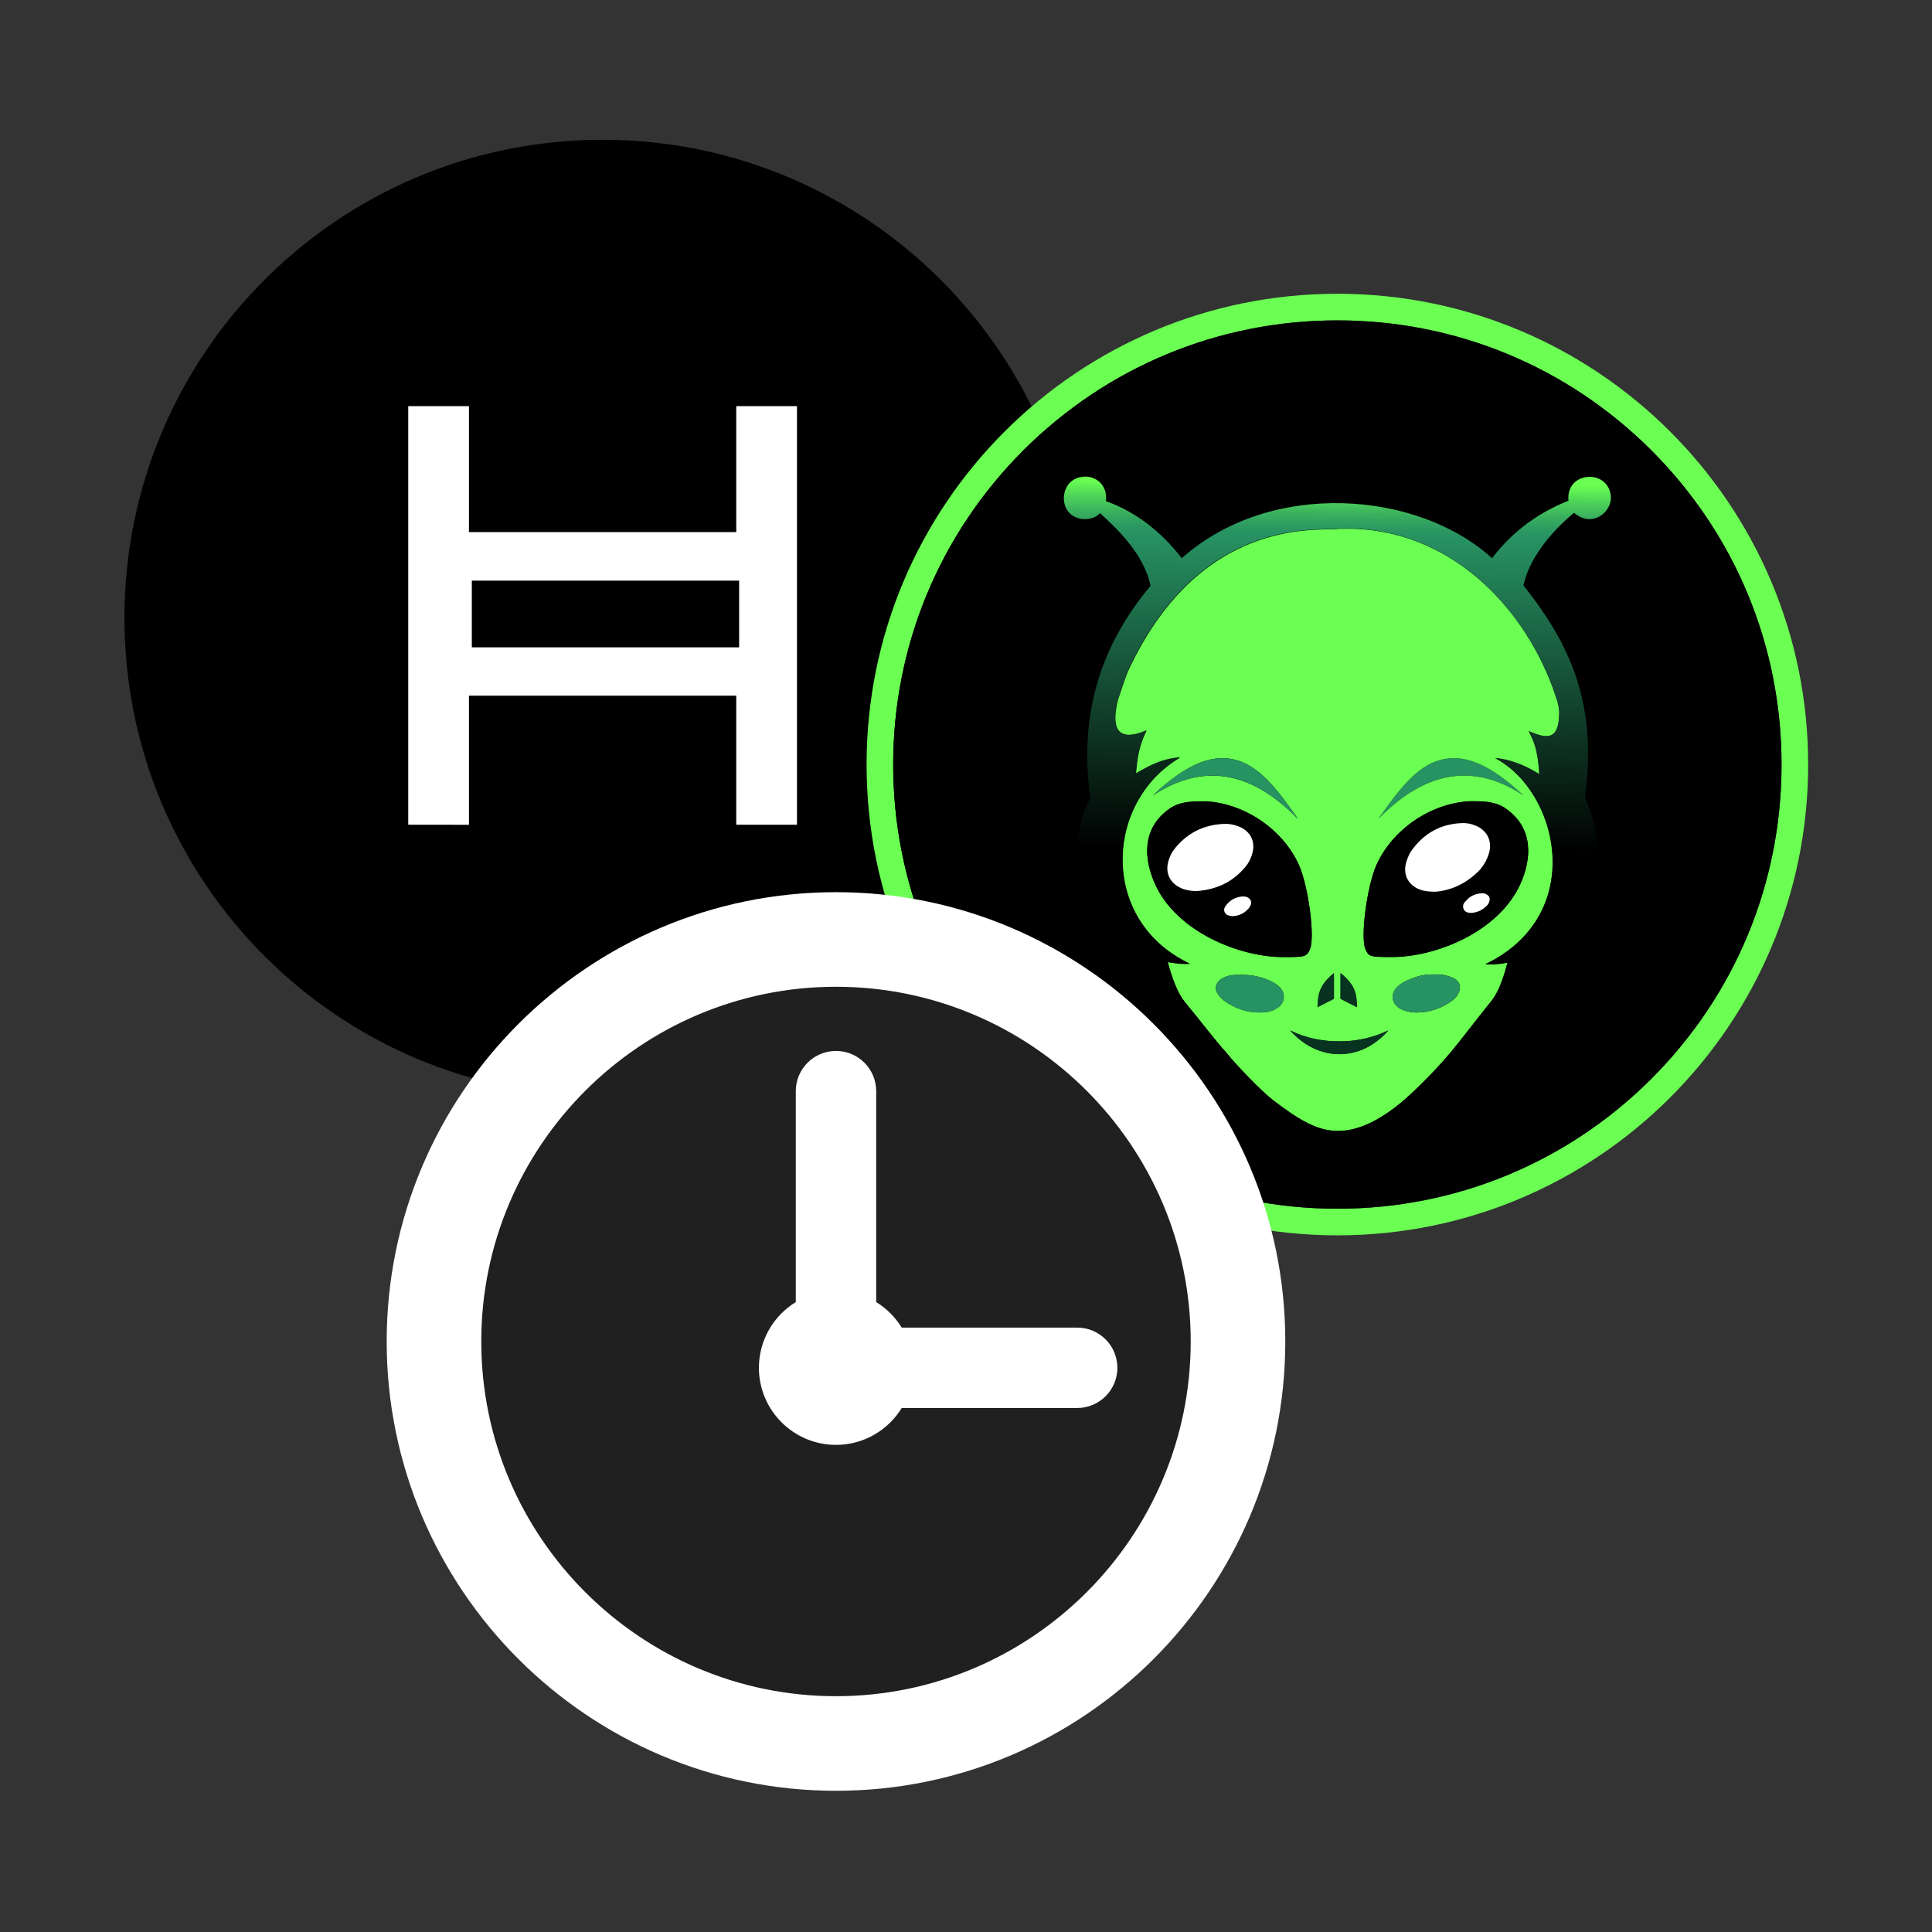 <?xml version="1.0" encoding="utf-8"?>
<svg xmlns="http://www.w3.org/2000/svg" viewBox="0 0 500 500">
  <rect x="0" y="0" width="500" height="500" fill="#333333" stroke="none"/>
  <title>hedera--logo</title>
  <g id="Layer_2" data-name="Layer 2" transform="matrix(0.099, 0, 0, 0.099, 32.205, 36.175)" style="">
    <g id="Layer_1-2" data-name="Layer 1">
      <path d="M1250,0C559.64,0,0,559.64,0,1250S559.64,2500,1250,2500s1250-559.64,1250-1250S1940.36,0,1250,0"/>
      <path class="cls-1" d="M1758.12,1790.62H1599.38V1453.13H900.62v337.49H741.87V696.25H900.62v329.37h698.76V696.25h158.75Zm-850-463.75h698.75V1152.5H908.12Z" style="fill: rgb(255, 255, 255);"/>
    </g>
  </g>
  <g id="Layer_1" transform="matrix(0.341, 0, 0, 0.341, 1126.28, 340.506)" style="">
    <g transform="matrix(1, 0, 0, 1, -2647.887, -778.301)">
      <path class="st0" d="M360,2.7C162.7,2.7,2.7,162.7,2.7,360s160,357.3,357.3,357.3s357.3-160,357.3-357.3S557.3,2.7,360,2.7z M598.4,598.4C534.7,662,450,697.1,360,697.1S185.3,662,121.6,598.4C58,534.7,22.9,450,22.9,360c0-90,35.1-174.7,98.7-238.4 C185.3,58,270,22.9,360,22.9S534.7,58,598.4,121.6C662,185.3,697.1,270,697.1,360C697.1,450,662,534.7,598.4,598.4z" style="fill: rgb(106, 255, 82);"/>
      <path d="M598.4,121.6C534.7,58,450,22.9,360,22.9S185.3,58,121.6,121.6C58,185.3,22.9,270,22.9,360c0,90,35.1,174.7,98.7,238.4 C185.3,662,270,697.1,360,697.1s174.7-35.1,238.4-98.7C662,534.7,697.1,450,697.1,360C697.1,270,662,185.3,598.4,121.6z"/>
      <g>
        <path class="st1" d="M446.8,355.2c-22.8,1.1-37.6,20.2-55.7,46.1c38.7-39.8,76-40.6,110.2-17.8 C481.3,364.8,463.4,354.4,446.8,355.2z" style="fill: rgb(39, 146, 98);"/>
        <path class="st0" d="M528.5,320.7c0-6.4-2.9-12.7-4.9-18.9C499.2,236.2,442.2,180.7,367,181c-2.3,0-5.4,0-8.5,0.3 c-2.3,0-7.5,0.3-10.6,0.3c-70.2,1.6-117.9,44.4-147.3,108.7c-1.8,4.4-5.4,15.8-7.2,20.8c-4.6,19.2-2,33.1,21.8,23.1 c-5.5,10.9-7.2,21.3-8,32.7c3.4-2.1,6.8-4,10.2-5.6c7.3-3.6,14.8-6,23.3-6.6c-35.7,20.9-50.9,64-40.4,101.4 c6.3,22.5,21.9,42.9,47.9,55.2c-4.4,0.3-9.4,0-16.9-1.3c3.4,12.5,7.8,24.1,13,30.3c9.8,11.7,22.8,29,31.4,38.3 c7.8,9.9,27.2,29.9,35.3,36c20.5,15.8,34,23.3,48.8,23.6c15.8,0.3,32.2-7.8,49.3-22c11.2-9.5,25.2-23.6,37.4-38.1 c8.7-10.6,18.6-23.9,30.6-38.6c6.4-8,9.9-20.8,12.2-29.1c-5.5,1.1-11.4,1.6-16.9,1.3c25.9-12.5,40.7-31.2,47.2-51.6 c12.9-40.6-7.4-87.8-39.7-104.9c8.1,0.6,16.7,3.3,24.7,7.3c3,1.5,6,3.2,8.8,4.9c-1.3-21-4.9-25.7-8-32.7 C521,341.8,528.2,339.9,528.5,320.7z M362.4,518.3c12.4,9.8,12.1,17.4,12.5,25.9l-12.5-6.4V518.3z M361.6,570.1 c12.7,0,25.1-2.6,37-8.3c-20.8,24.1-53.2,23.9-74.4,0C335.9,567.6,348.6,570.1,361.6,570.1z M452.2,532.9 c-1.3,3.1-3.6,5.2-6.4,7.2c-5.7,3.9-11.9,6.4-18.6,7.5c-5.7,0.8-11.1,1.1-16.6-1.1c-2.6-0.8-4.7-2-6.4-4.2 c-3.4-4.2-2.6-9.4,0.5-12.7c2.8-3.1,6.4-5.2,10.6-6.7c6-2.7,12.2-3.9,18.9-3.6c3.9-0.3,8,0.5,11.9,1.9c1.3,0.5,2.8,1.3,3.9,2 C453,525.5,453.8,529.1,452.2,532.9z M268.6,532.9c-1.6-3.6-0.8-6.7,2.3-9.4c2.3-2,5.2-2.8,8.3-3.6c3.3-0.3,5.8-0.3,8.7-0.3 c8.3,0,16.1,1.9,23.3,5.7c2,1.1,3.6,2.3,5.2,3.9c4.4,4.7,3.9,11.4-1.6,15.3c-3.4,2.3-7.2,3.4-11.4,3.6 c-10.9,0.5-20.8-2.6-29.6-9.1C271.8,537.5,270,535.4,268.6,532.9z M357.4,518.3v19.4l-12.5,6.4 C345.5,535.7,345.2,528.1,357.4,518.3z M274.4,355.2c22.8,1.1,37.6,20.2,55.7,46.1c-38.6-39.8-75.6-40.6-110.2-17.8 C239.9,364.8,257.8,354.4,274.4,355.2z M233.2,393.1c8.3-5.5,18.4-5.2,26.9-5.2c29.6,1.6,58.6,21.3,70.8,48.5 c7.2,16.3,12.2,54.7,8.3,63.8c-2.6,5.7-3.6,5.9-19.7,5.9c-33,0.3-81.6-18.9-98-55.7C213.5,432.5,210.7,408.4,233.2,393.1z M499,450.3c-16.3,36.8-65,56-98,55.7c-16.1,0-17.1-0.2-19.7-5.9c-3.9-9.1,1.1-47.4,8.3-63.8c12.2-27.2,41.2-46.9,70.8-48.5 c8.6,0,18.6-0.3,26.9,5.2C509.8,408.4,507,432.5,499,450.3z M501.3,383.5c-34.2-22.8-71.5-22-110.2,17.8 c18.1-25.9,33-45.1,55.7-46.1C463.4,354.4,481.3,364.8,501.3,383.5z" style="fill: rgb(106, 255, 82);"/>
        <path class="st1" d="M330.1,401.3c-18.1-25.9-33-45.1-55.7-46.1c-16.6-0.8-34.5,9.6-54.4,28.3 C254.5,360.7,291.5,361.5,330.1,401.3z" style="fill: rgb(39, 146, 98);"/>
        <linearGradient id="SVGID_1_" gradientUnits="userSpaceOnUse" x1="360.138" y1="146.21" x2="356.866" y2="424.318">
          <stop offset="0" style="stop-color:#6AFF52"/>
          <stop offset="0.045" style="stop-color:#4ED259"/>
          <stop offset="0.087" style="stop-color:#39AF5E"/>
          <stop offset="0.121" style="stop-color:#2C9A61"/>
          <stop offset="0.143" style="stop-color:#279262"/>
          <stop offset="1" style="stop-color:#000000"/>
        </linearGradient>
        <path class="st2" d="M539.6,168.9c13.8,11.9,28.5-0.5,28-11.9c-1.3-21.8-34.5-20-32.2,2.8c-20.5,8-41.5,21.8-58,43.6 c-56-51.1-167.8-60.2-235.5,0c-15.5-20-34.5-35-57.5-43.3c1.3-12.5-7.8-19.1-16.5-18.6c-7.8,0.3-15.3,5.7-15.5,16.6 c0.5,17.1,20.2,19.2,27.5,11.1c10.1,9.4,33.2,29.8,38.3,55.2c-41.8,49.8-53.7,104-45.7,161c-17.4,33.2-14.8,75.7,30.8,108.9 c-2.8,0-5.9-0.5-9.9-1.6c3.1,4.7,5.5,10.6,8.6,15c3.4,4.7,9.6,10.1,12.7,14.8c127.3,175.6,161.5,175.8,289.6,2.6 c4.4-5.9,10.1-10.9,15.3-17.7c2.6-3.1,5.7-9.6,8-14c-2.3,0.3-5.9,1.1-10.1,0.5c30.3-15.5,54.4-55.7,30.3-108.7 c10.9-76.5-15.8-122.1-46.6-161.2C505.7,203.9,520.7,184.8,539.6,168.9z M505.2,334.5c3.1,7,6.7,11.7,8,32.7 c-2.8-1.8-5.7-3.4-8.8-4.9c-8-3.9-16.6-6.7-24.7-7.3c32.3,17.1,52.6,64.3,39.7,104.9c-6.5,20.4-21.3,39.2-47.2,51.6 c5.5,0.3,11.4-0.3,16.9-1.3c-2.3,8.3-5.7,21-12.2,29.1c-11.9,14.8-21.8,28-30.6,38.6c-12.2,14.5-26.2,28.5-37.4,38.1 c-17.1,14.2-33.5,22.3-49.3,22c-14.8-0.3-28.3-7.8-48.8-23.6c-8-6.2-27.5-26.2-35.3-36c-8.6-9.4-21.6-26.7-31.4-38.3 c-5.2-6.2-9.6-17.8-13-30.3c7.5,1.3,12.5,1.6,16.9,1.3c-26-12.3-41.6-32.7-47.9-55.2c-10.5-37.4,4.7-80.5,40.4-101.4 c-8.5,0.5-16,3-23.3,6.6c-3.4,1.7-6.8,3.6-10.2,5.6c0.8-11.4,2.6-21.8,8-32.7c-23.9,10.1-26.4-3.9-21.8-23.1 c1.9-4.9,5.5-16.3,7.2-20.8c29.3-64.3,77-107.1,147.3-108.7c3.1,0,8.3-0.3,10.6-0.3c3.1-0.3,6.2-0.3,8.5-0.3 c75.2-0.3,132.3,55.2,156.6,120.9c2,6.2,4.9,12.5,4.9,18.9C528.2,339.9,521,341.8,505.2,334.5z" style="fill: url(&quot;#SVGID_1_&quot;);"/>
        <path d="M339.2,500.2c3.9-9.1-1.1-47.4-8.3-63.8c-12.2-27.2-41.2-46.9-70.8-48.5c-8.6,0-18.6-0.3-26.9,5.2 c-22.5,15.3-19.7,39.4-11.7,57.3c16.3,36.8,65,56,98,55.7C335.6,506.1,336.7,505.9,339.2,500.2z M292.8,468.8 c-3.4,4.1-7.5,5.9-12.5,6.2c-2.3-0.3-4.7-0.5-5.7-2.6c-1.3-2.3-0.3-4.4,1.3-6.2c3.1-3.9,7.2-5.9,12.2-6.2c2.3,0,4.4,0.5,5.7,2.6 C295.2,464.9,294.2,467,292.8,468.8z M295.2,428.1c-1.1,3.4-2.6,6.4-4.9,9.4c-9.4,11.6-21.8,17.6-37.1,18.6c-3.9,0-7.8-0.5-11.4-2 c-8.8-3.6-12.7-11.7-10.1-20.8c1.1-3.6,2.6-6.7,4.9-9.6c9.9-12.2,22.8-18.4,38.6-18.6c3.4,0,6.7,0.8,9.9,2 C294.3,410.7,298.1,418.7,295.2,428.1z"/>
        <path d="M487.3,393.1c-8.3-5.5-18.4-5.2-26.9-5.2c-29.6,1.6-58.6,21.3-70.8,48.5c-7.2,16.3-12.2,54.7-8.3,63.8 c2.6,5.7,3.6,5.9,19.7,5.9c33,0.3,81.6-18.9,98-55.7C507,432.5,509.8,408.4,487.3,393.1z M475.4,463.9c-0.3,1.1-0.8,1.9-1.3,2.6 c-3.4,3.8-7.5,5.7-12.2,6.1c-2.6,0-4.9-0.5-5.9-2.8c-1.1-2.3-0.3-4.4,1.3-5.9c3.4-4.2,7.8-6.2,13.3-6.2c0.8,0,1.6,0.3,2,0.5 C475.1,459.3,476.2,461.3,475.4,463.9z M475.4,426.6c-1.3,4.9-3.6,9.1-6.7,13c-9.4,10-21,16-34,17.1c-4.7,0-8.3-0.3-11.9-1.6 c-8.8-3.4-13-11.1-10.6-20.2c0.8-2.8,1.9-5.7,3.4-8.3c9.6-14,22.8-21.6,39.9-22c3.1,0,6.2,0.5,9.4,1.9 C473.3,409.7,477.5,417.5,475.4,426.6z"/>
        <path class="st3" d="M357.4,518.3c-12.2,9.8-11.9,17.4-12.5,25.9l12.5-6.4V518.3z" style="fill: rgb(7, 51, 32);"/>
        <path class="st3" d="M362.4,518.3v19.4l12.5,6.4C374.5,535.7,374.7,528.1,362.4,518.3z" style="fill: rgb(7, 51, 32);"/>
        <path class="st1" d="M311.2,525.3c-7.2-3.9-15-5.7-23.3-5.7c-2.8,0-5.4,0-8.7,0.3c-3.1,0.8-6,1.6-8.3,3.6 c-3.1,2.7-3.9,5.7-2.3,9.4c1.3,2.6,3.2,4.6,5.2,6.2c8.8,6.5,18.7,9.6,29.6,9.1c4.2-0.3,8-1.3,11.4-3.6c5.5-3.9,6-10.6,1.6-15.3 C314.8,527.6,313.3,526.4,311.2,525.3z" style="fill: rgb(39, 146, 98);"/>
        <path class="st1" d="M449.9,523.2c-1.1-0.7-2.6-1.5-3.9-2c-3.9-1.3-8-2.1-11.9-1.9c-6.7-0.3-12.9,1-18.9,3.6 c-4.2,1.5-7.8,3.6-10.6,6.7c-3.1,3.4-3.9,8.6-0.5,12.7c1.8,2.1,3.9,3.4,6.4,4.2c5.5,2.1,10.9,1.9,16.6,1.1 c6.7-1.1,12.9-3.6,18.6-7.5c2.8-2,5.1-4.2,6.4-7.2C453.8,529.1,453,525.5,449.9,523.2z" style="fill: rgb(39, 146, 98);"/>
        <path class="st3" d="M324.2,561.8c21.2,23.9,53.6,24.1,74.4,0c-11.9,5.7-24.3,8.3-37,8.3C348.6,570.1,335.9,567.6,324.2,561.8z" style="fill: rgb(7, 51, 32);"/>
        <path class="st4" d="M464.8,406.3c-3.2-1.3-6.3-1.9-9.4-1.9c-17.1,0.4-30.3,8-39.9,22c-1.5,2.6-2.6,5.5-3.4,8.3 c-2.4,9.1,1.8,16.9,10.6,20.2c3.6,1.3,7.2,1.6,11.9,1.6c13-1.1,24.6-7.1,34-17.1c3.1-3.9,5.4-8,6.7-13 C477.5,417.5,473.3,409.7,464.8,406.3z" style="fill: rgb(255, 255, 255);"/>
        <path class="st4" d="M472.5,458.2c-0.4-0.3-1.2-0.5-2-0.5c-5.5,0-9.9,2-13.3,6.2c-1.6,1.5-2.4,3.6-1.3,5.9c1,2.3,3.4,2.8,5.9,2.8 c4.7-0.4,8.8-2.3,12.2-6.1c0.5-0.7,1.1-1.5,1.3-2.6C476.2,461.3,475.1,459.3,472.5,458.2z" style="fill: rgb(255, 255, 255);"/>
        <path class="st4" d="M285.2,407c-3.2-1.2-6.5-2-9.9-2c-15.8,0.3-28.7,6.4-38.6,18.6c-2.4,2.9-3.9,6-4.9,9.6 c-2.7,9.1,1.2,17.1,10.1,20.8c3.6,1.5,7.5,2,11.4,2c15.3-1.1,27.7-7.1,37.1-18.6c2.4-2.9,3.9-6,4.9-9.4 C298.1,418.7,294.3,410.7,285.2,407z" style="fill: rgb(255, 255, 255);"/>
        <path class="st4" d="M288.2,460.1c-4.9,0.3-9.1,2.3-12.2,6.2c-1.6,1.8-2.7,3.9-1.3,6.2c1.1,2,3.4,2.3,5.7,2.6 c4.9-0.3,9.1-2.1,12.5-6.2c1.3-1.8,2.4-3.9,1.1-6.2C292.6,460.6,290.5,460.1,288.2,460.1z" style="fill: rgb(255, 255, 255);"/>
      </g>
    </g>
  </g>
  <ellipse style="stroke: rgb(0, 0, 0); fill: rgb(32, 32, 32);" cx="218.101" cy="347.875" rx="102.817" ry="110.692"/>
  <g id="Capa_1" style="transform-origin: -2028.35px 990.605px;" transform="matrix(0.612, 0, 0, 0.612, 2244.704, -643.431)">
    <g transform="matrix(1, 0, 0, 1, -2218.352, 800.605)">
      <path d="M190,0C85.233,0,0,85.233,0,190s85.233,190,190,190s190-85.233,190-190S294.767,0,190,0z M190,340 c-82.71,0-150-67.29-150-150S107.29,40,190,40s150,67.29,150,150S272.71,340,190,340z" style="fill: rgb(255, 255, 255);"/>
      <path d="M291.993,184.132h-74.197c-2.696-4.393-6.403-8.1-10.796-10.796V84.139c0-9.389-7.611-17-17-17c-9.389,0-17,7.611-17,17 v89.197c-9.345,5.737-15.593,16.05-15.593,27.796c0,17.972,14.622,32.593,32.593,32.593c11.746,0,22.059-6.248,27.796-15.593 h74.197c9.389,0,17-7.611,17-17C308.993,191.743,301.382,184.132,291.993,184.132z" style="fill: rgb(255, 255, 255);"/>
    </g>
  </g>
</svg>